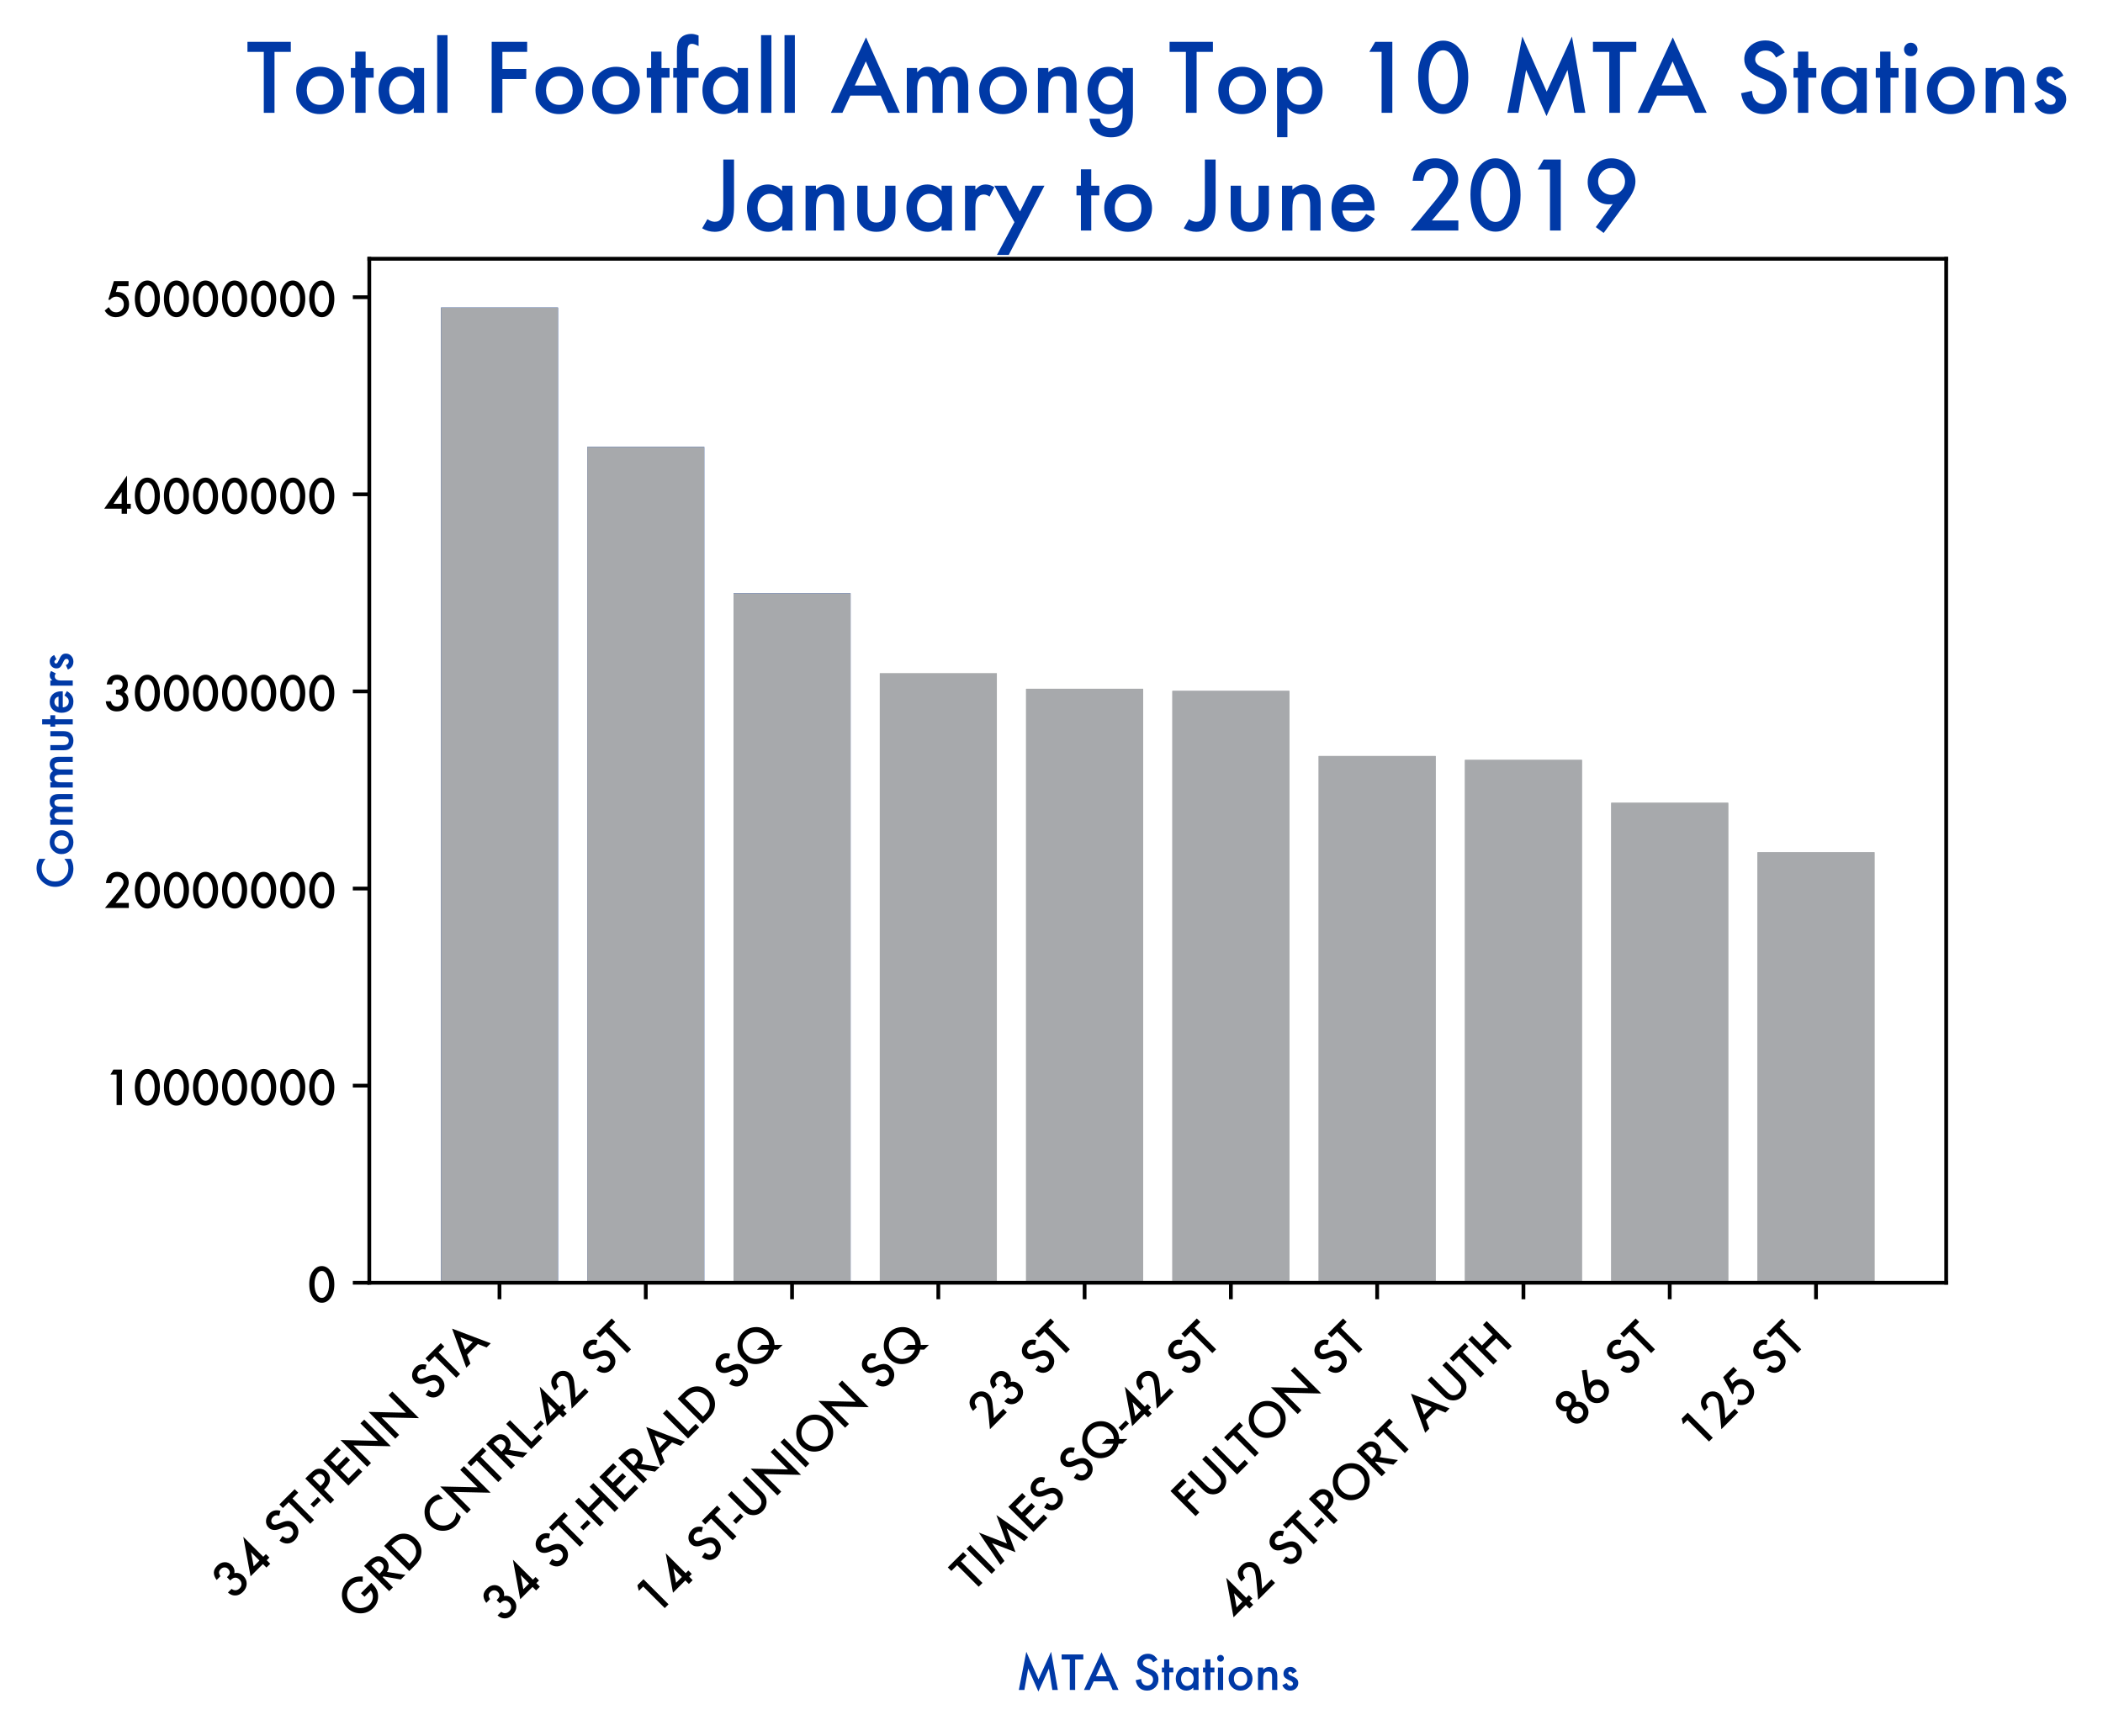 <?xml version="1.0" encoding="utf-8" standalone="no"?>
<!DOCTYPE svg PUBLIC "-//W3C//DTD SVG 1.1//EN"
  "http://www.w3.org/Graphics/SVG/1.1/DTD/svg11.dtd">
<!-- Created with matplotlib (https://matplotlib.org/) -->
<svg height="368.641pt" version="1.1" viewBox="0 0 446.503 368.641" width="446.503pt" xmlns="http://www.w3.org/2000/svg" xmlns:xlink="http://www.w3.org/1999/xlink">
 <defs>
  <style type="text/css">
*{stroke-linecap:butt;stroke-linejoin:round;}
  </style>
 </defs>
 <g id="figure_1">
  <g id="patch_1">
   <path d="M 0 368.641 
L 446.503 368.641 
L 446.503 0 
L 0 0 
z
" style="fill:#ffffff;"/>
  </g>
  <g id="axes_1">
   <g id="patch_2">
    <path d="M 78.409 272.389 
L 413.209 272.389 
L 413.209 54.949 
L 78.409 54.949 
z
" style="fill:#ffffff;"/>
   </g>
   <g id="patch_3">
    <path clip-path="url(#p43bb6776b3)" d="M 93.628 272.389 
L 118.474 272.389 
L 118.474 65.303 
L 93.628 65.303 
z
" style="fill:#0039a6;"/>
   </g>
   <g id="patch_4">
    <path clip-path="url(#p43bb6776b3)" d="M 124.685 272.389 
L 149.531 272.389 
L 149.531 94.896 
L 124.685 94.896 
z
" style="fill:#0039a6;"/>
   </g>
   <g id="patch_5">
    <path clip-path="url(#p43bb6776b3)" d="M 155.743 272.389 
L 180.589 272.389 
L 180.589 125.982 
L 155.743 125.982 
z
" style="fill:#0039a6;"/>
   </g>
   <g id="patch_6">
    <path clip-path="url(#p43bb6776b3)" d="M 186.8 272.389 
L 211.646 272.389 
L 211.646 142.979 
L 186.8 142.979 
z
" style="fill:#a7a9ac;"/>
   </g>
   <g id="patch_7">
    <path clip-path="url(#p43bb6776b3)" d="M 217.858 272.389 
L 242.704 272.389 
L 242.704 146.26 
L 217.858 146.26 
z
" style="fill:#a7a9ac;"/>
   </g>
   <g id="patch_8">
    <path clip-path="url(#p43bb6776b3)" d="M 248.915 272.389 
L 273.761 272.389 
L 273.761 146.699 
L 248.915 146.699 
z
" style="fill:#a7a9ac;"/>
   </g>
   <g id="patch_9">
    <path clip-path="url(#p43bb6776b3)" d="M 279.973 272.389 
L 304.819 272.389 
L 304.819 160.535 
L 279.973 160.535 
z
" style="fill:#a7a9ac;"/>
   </g>
   <g id="patch_10">
    <path clip-path="url(#p43bb6776b3)" d="M 311.03 272.389 
L 335.876 272.389 
L 335.876 161.359 
L 311.03 161.359 
z
" style="fill:#a7a9ac;"/>
   </g>
   <g id="patch_11">
    <path clip-path="url(#p43bb6776b3)" d="M 342.088 272.389 
L 366.934 272.389 
L 366.934 170.47 
L 342.088 170.47 
z
" style="fill:#a7a9ac;"/>
   </g>
   <g id="patch_12">
    <path clip-path="url(#p43bb6776b3)" d="M 373.145 272.389 
L 397.991 272.389 
L 397.991 180.967 
L 373.145 180.967 
z
" style="fill:#a7a9ac;"/>
   </g>
   <g id="patch_13">
    <path clip-path="url(#p43bb6776b3)" d="M 93.628 272.389 
L 118.474 272.389 
L 118.474 65.303 
L 93.628 65.303 
z
" style="fill:#a7a9ac;"/>
   </g>
   <g id="patch_14">
    <path clip-path="url(#p43bb6776b3)" d="M 124.685 272.389 
L 149.531 272.389 
L 149.531 94.896 
L 124.685 94.896 
z
" style="fill:#a7a9ac;"/>
   </g>
   <g id="patch_15">
    <path clip-path="url(#p43bb6776b3)" d="M 155.743 272.389 
L 180.589 272.389 
L 180.589 125.982 
L 155.743 125.982 
z
" style="fill:#a7a9ac;"/>
   </g>
   <g id="patch_16">
    <path clip-path="url(#p43bb6776b3)" d="M 186.8 272.389 
L 211.646 272.389 
L 211.646 142.979 
L 186.8 142.979 
z
" style="fill:#a7a9ac;"/>
   </g>
   <g id="patch_17">
    <path clip-path="url(#p43bb6776b3)" d="M 217.858 272.389 
L 242.704 272.389 
L 242.704 146.26 
L 217.858 146.26 
z
" style="fill:#a7a9ac;"/>
   </g>
   <g id="patch_18">
    <path clip-path="url(#p43bb6776b3)" d="M 248.915 272.389 
L 273.761 272.389 
L 273.761 146.699 
L 248.915 146.699 
z
" style="fill:#a7a9ac;"/>
   </g>
   <g id="patch_19">
    <path clip-path="url(#p43bb6776b3)" d="M 279.973 272.389 
L 304.819 272.389 
L 304.819 160.535 
L 279.973 160.535 
z
" style="fill:#a7a9ac;"/>
   </g>
   <g id="patch_20">
    <path clip-path="url(#p43bb6776b3)" d="M 311.03 272.389 
L 335.876 272.389 
L 335.876 161.359 
L 311.03 161.359 
z
" style="fill:#a7a9ac;"/>
   </g>
   <g id="patch_21">
    <path clip-path="url(#p43bb6776b3)" d="M 342.088 272.389 
L 366.934 272.389 
L 366.934 170.47 
L 342.088 170.47 
z
" style="fill:#a7a9ac;"/>
   </g>
   <g id="patch_22">
    <path clip-path="url(#p43bb6776b3)" d="M 373.145 272.389 
L 397.991 272.389 
L 397.991 180.967 
L 373.145 180.967 
z
" style="fill:#a7a9ac;"/>
   </g>
   <g id="matplotlib.axis_1">
    <g id="xtick_1">
     <g id="line2d_1">
      <defs>
       <path d="M 0 0 
L 0 3.5 
" id="m207273b794" style="stroke:#000000;stroke-width:0.8;"/>
      </defs>
      <g>
       <use style="stroke:#000000;stroke-width:0.8;" x="106.051" xlink:href="#m207273b794" y="272.389"/>
      </g>
     </g>
     <g id="text_1">
      <!-- 34 ST-PENN STA -->
      <defs>
       <path d="M 25.875 35.016 
L 25.875 44.734 
Q 33.109 44.734 35.594 46.344 
Q 40.047 49.172 40.047 55.422 
Q 40.047 60.25 36.812 63.281 
Q 33.641 66.359 28.562 66.359 
Q 23.828 66.359 21.234 64.062 
Q 18.75 61.719 17.531 56.156 
L 6.203 56.156 
Q 7.953 66.797 13.422 71.75 
Q 18.891 76.703 28.719 76.703 
Q 38.625 76.703 44.875 70.844 
Q 51.125 65.047 51.125 55.859 
Q 51.125 45.516 42.922 39.75 
Q 52.297 34.234 52.297 21.828 
Q 52.297 11.672 45.453 5.219 
Q 38.625 -1.219 27.938 -1.219 
Q 14.312 -1.219 7.719 8.797 
Q 4.984 12.984 4.25 20.406 
L 15.234 20.406 
Q 16.109 14.938 19.5 12.031 
Q 22.906 9.125 28.375 9.125 
Q 33.891 9.125 37.5 12.797 
Q 41.109 16.547 41.109 22.312 
Q 41.109 29.938 35.688 33.156 
Q 32.516 35.016 25.875 35.016 
z
" id="Futura-Medium-51"/>
       <path d="M 49.312 21.047 
L 57.328 21.047 
L 57.328 10.688 
L 49.312 10.688 
L 49.312 0 
L 37.938 0 
L 37.938 10.688 
L 0.922 10.688 
L 49.312 81 
z
M 37.938 21.047 
L 37.938 46.297 
L 20.562 21.047 
z
" id="Futura-Medium-52"/>
       <path id="Futura-Medium-32"/>
       <path d="M 51.656 64.156 
L 42.438 58.688 
Q 39.844 63.188 37.5 64.547 
Q 35.062 66.109 31.203 66.109 
Q 26.469 66.109 23.344 63.422 
Q 20.219 60.797 20.219 56.781 
Q 20.219 51.266 28.422 47.906 
L 35.938 44.828 
Q 45.125 41.109 49.359 35.766 
Q 53.609 30.422 53.609 22.656 
Q 53.609 12.25 46.688 5.469 
Q 39.703 -1.375 29.344 -1.375 
Q 19.531 -1.375 13.141 4.438 
Q 6.844 10.25 5.281 20.797 
L 16.797 23.344 
Q 17.578 16.703 19.531 14.156 
Q 23.047 9.281 29.781 9.281 
Q 35.109 9.281 38.625 12.844 
Q 42.141 16.406 42.141 21.875 
Q 42.141 24.078 41.531 25.906 
Q 40.922 27.734 39.625 29.266 
Q 38.328 30.812 36.281 32.156 
Q 34.234 33.5 31.391 34.719 
L 24.125 37.75 
Q 8.641 44.281 8.641 56.891 
Q 8.641 65.375 15.141 71.094 
Q 21.625 76.859 31.297 76.859 
Q 44.344 76.859 51.656 64.156 
z
" id="Futura-Medium-83"/>
       <path d="M 29.828 64.703 
L 29.828 0 
L 18.453 0 
L 18.453 64.703 
L 1.125 64.703 
L 1.125 75.391 
L 47.125 75.391 
L 47.125 64.703 
z
" id="Futura-Medium-84"/>
       <path d="M 0 28.953 
L 21.781 28.953 
L 21.781 19.391 
L 0 19.391 
z
" id="Futura-Medium-45"/>
       <path d="M 20.406 30.609 
L 20.406 0 
L 9.031 0 
L 9.031 75.391 
L 21.922 75.391 
Q 31.391 75.391 36.234 74.078 
Q 41.109 72.75 44.828 69.094 
Q 51.312 62.75 51.312 53.078 
Q 51.312 42.719 44.375 36.656 
Q 37.453 30.609 25.688 30.609 
z
M 20.406 41.156 
L 24.656 41.156 
Q 40.328 41.156 40.328 53.219 
Q 40.328 64.891 24.172 64.891 
L 20.406 64.891 
z
" id="Futura-Medium-80"/>
       <path d="M 50.641 64.703 
L 20.406 64.703 
L 20.406 46.578 
L 49.75 46.578 
L 49.75 35.891 
L 20.406 35.891 
L 20.406 10.688 
L 50.641 10.688 
L 50.641 0 
L 9.031 0 
L 9.031 75.391 
L 50.641 75.391 
z
" id="Futura-Medium-69"/>
       <path d="M 9.031 0 
L 9.031 80.516 
L 64.016 23 
L 64.016 75.391 
L 75.391 75.391 
L 75.391 -4.594 
L 20.406 52.781 
L 20.406 0 
z
" id="Futura-Medium-78"/>
       <path d="M 53.328 18.312 
L 21.047 18.312 
L 12.641 0 
L 0.391 0 
L 37.703 80.125 
L 73.688 0 
L 61.234 0 
z
M 48.688 29 
L 37.5 54.641 
L 25.781 29 
z
" id="Futura-Medium-65"/>
      </defs>
      <g transform="translate(49.53 339.912)rotate(-45)scale(0.1 -0.1)">
       <use xlink:href="#Futura-Medium-51"/>
       <use x="61.688" xlink:href="#Futura-Medium-52"/>
       <use x="123.406" xlink:href="#Futura-Medium-32"/>
       <use x="154.266" xlink:href="#Futura-Medium-83"/>
       <use x="212.582" xlink:href="#Futura-Medium-84"/>
       <use x="260.84" xlink:href="#Futura-Medium-45"/>
       <use x="282.617" xlink:href="#Futura-Medium-80"/>
       <use x="336.621" xlink:href="#Futura-Medium-69"/>
       <use x="393.164" xlink:href="#Futura-Medium-78"/>
       <use x="477.588" xlink:href="#Futura-Medium-78"/>
       <use x="562.012" xlink:href="#Futura-Medium-32"/>
       <use x="592.871" xlink:href="#Futura-Medium-83"/>
       <use x="651.188" xlink:href="#Futura-Medium-84"/>
       <use x="699.367" xlink:href="#Futura-Medium-65"/>
      </g>
     </g>
    </g>
    <g id="xtick_2">
     <g id="line2d_2">
      <g>
       <use style="stroke:#000000;stroke-width:0.8;" x="137.108" xlink:href="#m207273b794" y="272.389"/>
      </g>
     </g>
     <g id="text_2">
      <!-- GRD CNTRL-42 ST -->
      <defs>
       <path d="M 47.797 39.266 
L 78.953 39.266 
L 78.953 36.766 
Q 78.953 28.266 76.953 21.734 
Q 75 15.672 70.359 10.406 
Q 59.859 -1.422 43.656 -1.422 
Q 27.828 -1.422 16.547 10.016 
Q 5.281 21.484 5.281 37.547 
Q 5.281 53.953 16.75 65.375 
Q 28.219 76.859 44.672 76.859 
Q 53.516 76.859 61.188 73.25 
Q 68.5 69.625 75.594 61.531 
L 67.484 53.766 
Q 58.203 66.109 44.875 66.109 
Q 32.906 66.109 24.812 57.859 
Q 16.703 49.75 16.703 37.547 
Q 16.703 24.953 25.734 16.797 
Q 34.188 9.234 44.047 9.234 
Q 52.438 9.234 59.125 14.891 
Q 65.828 20.609 66.609 28.562 
L 47.797 28.562 
z
" id="Futura-Medium-71"/>
       <path d="M 34.578 32.125 
L 57.906 0 
L 44 0 
L 22.469 30.859 
L 20.406 30.859 
L 20.406 0 
L 9.031 0 
L 9.031 75.391 
L 22.359 75.391 
Q 37.312 75.391 43.953 69.781 
Q 51.266 63.531 51.266 53.266 
Q 51.266 45.266 46.672 39.5 
Q 42.094 33.734 34.578 32.125 
z
M 20.406 40.766 
L 24.031 40.766 
Q 40.188 40.766 40.188 53.125 
Q 40.188 64.703 24.469 64.703 
L 20.406 64.703 
z
" id="Futura-Medium-82"/>
       <path d="M 9.031 0 
L 9.031 75.391 
L 24.859 75.391 
Q 36.234 75.391 42.828 73.141 
Q 49.906 70.953 55.672 65.672 
Q 67.328 55.031 67.328 37.703 
Q 67.328 20.312 55.172 9.578 
Q 49.078 4.203 42.391 2.094 
Q 36.141 0 24.656 0 
z
M 20.406 10.688 
L 25.531 10.688 
Q 33.203 10.688 38.281 12.312 
Q 43.359 14.016 47.469 17.719 
Q 55.859 25.391 55.859 37.703 
Q 55.859 50.094 47.562 57.812 
Q 40.094 64.703 25.531 64.703 
L 20.406 64.703 
z
" id="Futura-Medium-68"/>
       <path d="M 64.75 71.344 
L 64.75 57.859 
Q 54.891 66.109 44.344 66.109 
Q 32.719 66.109 24.75 57.766 
Q 16.75 49.469 16.75 37.453 
Q 16.75 25.594 24.75 17.438 
Q 32.766 9.281 44.391 9.281 
Q 50.391 9.281 54.594 11.234 
Q 56.938 12.203 59.453 13.859 
Q 61.969 15.531 64.75 17.875 
L 64.75 4.156 
Q 54.984 -1.375 44.234 -1.375 
Q 28.078 -1.375 16.656 9.906 
Q 5.281 21.297 5.281 37.359 
Q 5.281 51.766 14.797 63.031 
Q 26.516 76.859 45.125 76.859 
Q 55.281 76.859 64.75 71.344 
z
" id="Futura-Medium-67"/>
       <path d="M 20.406 75.391 
L 20.406 10.688 
L 42.578 10.688 
L 42.578 0 
L 9.031 0 
L 9.031 75.391 
z
" id="Futura-Medium-76"/>
       <path d="M 25.047 10.688 
L 53.125 10.688 
L 53.125 0 
L 2.484 0 
L 28.656 31.688 
Q 32.516 36.422 35.125 39.891 
Q 37.75 43.359 39.109 45.703 
Q 41.891 50.297 41.891 53.953 
Q 41.891 59.234 38.172 62.797 
Q 34.469 66.359 29 66.359 
Q 17.578 66.359 15.922 52.828 
L 4.594 52.828 
Q 7.328 76.656 28.656 76.656 
Q 38.969 76.656 45.953 70.125 
Q 52.984 63.578 52.984 53.906 
Q 52.984 47.75 49.703 41.844 
Q 48.047 38.766 44.844 34.547 
Q 41.656 30.328 36.766 24.562 
z
" id="Futura-Medium-50"/>
      </defs>
      <g transform="translate(76.033 344.466)rotate(-45)scale(0.1 -0.1)">
       <use xlink:href="#Futura-Medium-71"/>
       <use x="84.229" xlink:href="#Futura-Medium-82"/>
       <use x="144.434" xlink:href="#Futura-Medium-68"/>
       <use x="217.041" xlink:href="#Futura-Medium-32"/>
       <use x="247.9" xlink:href="#Futura-Medium-67"/>
       <use x="317.969" xlink:href="#Futura-Medium-78"/>
       <use x="402.393" xlink:href="#Futura-Medium-84"/>
       <use x="450.635" xlink:href="#Futura-Medium-82"/>
       <use x="510.84" xlink:href="#Futura-Medium-76"/>
       <use x="555.207" xlink:href="#Futura-Medium-45"/>
       <use x="576.984" xlink:href="#Futura-Medium-52"/>
       <use x="638.703" xlink:href="#Futura-Medium-50"/>
       <use x="700.422" xlink:href="#Futura-Medium-32"/>
       <use x="731.281" xlink:href="#Futura-Medium-83"/>
       <use x="789.598" xlink:href="#Futura-Medium-84"/>
      </g>
     </g>
    </g>
    <g id="xtick_3">
     <g id="line2d_3">
      <g>
       <use style="stroke:#000000;stroke-width:0.8;" x="168.166" xlink:href="#m207273b794" y="272.389"/>
      </g>
     </g>
     <g id="text_3">
      <!-- 34 ST-HERALD SQ -->
      <defs>
       <path d="M 20.406 45.906 
L 52.938 45.906 
L 52.938 75.391 
L 64.312 75.391 
L 64.312 0 
L 52.938 0 
L 52.938 35.203 
L 20.406 35.203 
L 20.406 0 
L 9.031 0 
L 9.031 75.391 
L 20.406 75.391 
z
" id="Futura-Medium-72"/>
       <path d="M 85.75 -1.375 
L 71.438 -1.375 
L 65.531 4.688 
Q 56.109 -1.375 44.531 -1.375 
Q 29.547 -1.375 17.922 8.797 
Q 5.281 19.969 5.281 37.359 
Q 5.281 54.391 17.234 65.766 
Q 28.859 76.812 44.672 76.812 
Q 59.031 76.812 70.406 67.141 
Q 84.078 55.516 84.078 36.812 
Q 84.078 22.172 73.297 10.797 
z
M 54.438 29.828 
L 65.375 18.953 
Q 72.609 26.469 72.609 37.547 
Q 72.609 49.703 64.547 57.906 
Q 56.5 66.109 44.531 66.109 
Q 32.422 66.109 24.609 57.906 
Q 16.75 49.75 16.75 37.25 
Q 16.75 25.047 24.859 17.281 
Q 33.297 9.281 44.141 9.281 
Q 51.516 9.281 57.469 12.641 
L 39.75 29.828 
z
" id="Futura-Medium-81"/>
      </defs>
      <g transform="translate(106.779 344.777)rotate(-45)scale(0.1 -0.1)">
       <use xlink:href="#Futura-Medium-51"/>
       <use x="61.688" xlink:href="#Futura-Medium-52"/>
       <use x="123.406" xlink:href="#Futura-Medium-32"/>
       <use x="154.266" xlink:href="#Futura-Medium-83"/>
       <use x="212.582" xlink:href="#Futura-Medium-84"/>
       <use x="260.84" xlink:href="#Futura-Medium-45"/>
       <use x="282.617" xlink:href="#Futura-Medium-72"/>
       <use x="355.957" xlink:href="#Futura-Medium-69"/>
       <use x="412.5" xlink:href="#Futura-Medium-82"/>
       <use x="472.705" xlink:href="#Futura-Medium-65"/>
       <use x="546.777" xlink:href="#Futura-Medium-76"/>
       <use x="591.113" xlink:href="#Futura-Medium-68"/>
       <use x="663.721" xlink:href="#Futura-Medium-32"/>
       <use x="694.58" xlink:href="#Futura-Medium-83"/>
       <use x="752.881" xlink:href="#Futura-Medium-81"/>
      </g>
     </g>
    </g>
    <g id="xtick_4">
     <g id="line2d_4">
      <g>
       <use style="stroke:#000000;stroke-width:0.8;" x="199.223" xlink:href="#m207273b794" y="272.389"/>
      </g>
     </g>
     <g id="text_4">
      <!-- 14 ST-UNION SQ -->
      <defs>
       <path d="M 27.094 64.75 
L 14.062 64.75 
L 20.312 75.391 
L 38.484 75.391 
L 38.484 0 
L 27.094 0 
z
" id="Futura-Medium-49"/>
       <path d="M 20.406 75.391 
L 20.406 29.984 
Q 20.406 20.266 23.578 15.766 
Q 28.328 9.281 36.922 9.281 
Q 45.562 9.281 50.297 15.766 
Q 53.469 20.125 53.469 29.984 
L 53.469 75.391 
L 64.844 75.391 
L 64.844 26.859 
Q 64.844 14.938 57.422 7.234 
Q 49.078 -1.375 36.922 -1.375 
Q 24.75 -1.375 16.453 7.234 
Q 9.031 14.938 9.031 26.859 
L 9.031 75.391 
z
" id="Futura-Medium-85"/>
       <path d="M 20.406 75.391 
L 20.406 0 
L 9.031 0 
L 9.031 75.391 
z
" id="Futura-Medium-73"/>
       <path d="M 5.281 38.031 
Q 5.281 53.953 16.938 65.375 
Q 28.562 76.812 44.875 76.812 
Q 60.984 76.812 72.516 65.281 
Q 84.078 53.766 84.078 37.594 
Q 84.078 21.344 72.469 10.016 
Q 60.797 -1.375 44.281 -1.375 
Q 29.688 -1.375 18.062 8.734 
Q 5.281 19.922 5.281 38.031 
z
M 16.75 37.891 
Q 16.75 25.391 25.141 17.328 
Q 33.5 9.281 44.438 9.281 
Q 56.297 9.281 64.453 17.484 
Q 72.609 25.781 72.609 37.703 
Q 72.609 49.75 64.547 57.906 
Q 56.547 66.109 44.734 66.109 
Q 32.953 66.109 24.859 57.906 
Q 16.75 49.812 16.75 37.891 
z
" id="Futura-Medium-79"/>
      </defs>
      <g transform="translate(139.224 343.39)rotate(-45)scale(0.1 -0.1)">
       <use xlink:href="#Futura-Medium-49"/>
       <use x="61.609" xlink:href="#Futura-Medium-52"/>
       <use x="123.328" xlink:href="#Futura-Medium-32"/>
       <use x="154.188" xlink:href="#Futura-Medium-83"/>
       <use x="212.504" xlink:href="#Futura-Medium-84"/>
       <use x="260.762" xlink:href="#Futura-Medium-45"/>
       <use x="282.539" xlink:href="#Futura-Medium-85"/>
       <use x="356.416" xlink:href="#Futura-Medium-78"/>
       <use x="440.84" xlink:href="#Futura-Medium-73"/>
       <use x="470.332" xlink:href="#Futura-Medium-79"/>
       <use x="559.688" xlink:href="#Futura-Medium-78"/>
       <use x="644.111" xlink:href="#Futura-Medium-32"/>
       <use x="674.971" xlink:href="#Futura-Medium-83"/>
       <use x="733.271" xlink:href="#Futura-Medium-81"/>
      </g>
     </g>
    </g>
    <g id="xtick_5">
     <g id="line2d_5">
      <g>
       <use style="stroke:#000000;stroke-width:0.8;" x="230.281" xlink:href="#m207273b794" y="272.389"/>
      </g>
     </g>
     <g id="text_5">
      <!-- 23 ST -->
      <g transform="translate(210.005 303.666)rotate(-45)scale(0.1 -0.1)">
       <use xlink:href="#Futura-Medium-50"/>
       <use x="61.719" xlink:href="#Futura-Medium-51"/>
       <use x="123.438" xlink:href="#Futura-Medium-32"/>
       <use x="154.297" xlink:href="#Futura-Medium-83"/>
       <use x="212.613" xlink:href="#Futura-Medium-84"/>
      </g>
     </g>
    </g>
    <g id="xtick_6">
     <g id="line2d_6">
      <g>
       <use style="stroke:#000000;stroke-width:0.8;" x="261.338" xlink:href="#m207273b794" y="272.389"/>
      </g>
     </g>
     <g id="text_6">
      <!-- TIMES SQ-42 ST -->
      <defs>
       <path d="M 6.391 0 
L 22.266 81.062 
L 48.141 22.469 
L 74.953 81.062 
L 89.203 0 
L 77.547 0 
L 70.266 45.516 
L 47.953 -3.469 
L 26.266 45.562 
L 18.172 0 
z
" id="Futura-Medium-77"/>
      </defs>
      <g transform="translate(206.483 338.245)rotate(-45)scale(0.1 -0.1)">
       <use xlink:href="#Futura-Medium-84"/>
       <use x="48.242" xlink:href="#Futura-Medium-73"/>
       <use x="77.734" xlink:href="#Futura-Medium-77"/>
       <use x="173.877" xlink:href="#Futura-Medium-69"/>
       <use x="230.42" xlink:href="#Futura-Medium-83"/>
       <use x="288.721" xlink:href="#Futura-Medium-32"/>
       <use x="319.58" xlink:href="#Futura-Medium-83"/>
       <use x="377.881" xlink:href="#Futura-Medium-81"/>
       <use x="467.236" xlink:href="#Futura-Medium-45"/>
       <use x="489.014" xlink:href="#Futura-Medium-52"/>
       <use x="550.732" xlink:href="#Futura-Medium-50"/>
       <use x="612.451" xlink:href="#Futura-Medium-32"/>
       <use x="643.311" xlink:href="#Futura-Medium-83"/>
       <use x="701.627" xlink:href="#Futura-Medium-84"/>
      </g>
     </g>
    </g>
    <g id="xtick_7">
     <g id="line2d_7">
      <g>
       <use style="stroke:#000000;stroke-width:0.8;" x="292.396" xlink:href="#m207273b794" y="272.389"/>
      </g>
     </g>
     <g id="text_7">
      <!-- FULTON ST -->
      <defs>
       <path d="M 46.688 64.703 
L 20.406 64.703 
L 20.406 46.578 
L 45.75 46.578 
L 45.75 35.891 
L 20.406 35.891 
L 20.406 0 
L 9.031 0 
L 9.031 75.391 
L 46.688 75.391 
z
" id="Futura-Medium-70"/>
      </defs>
      <g transform="translate(253.202 322.584)rotate(-45)scale(0.1 -0.1)">
       <use xlink:href="#Futura-Medium-70"/>
       <use x="50.83" xlink:href="#Futura-Medium-85"/>
       <use x="124.707" xlink:href="#Futura-Medium-76"/>
       <use x="168.98" xlink:href="#Futura-Medium-84"/>
       <use x="217.191" xlink:href="#Futura-Medium-79"/>
       <use x="306.547" xlink:href="#Futura-Medium-78"/>
       <use x="390.971" xlink:href="#Futura-Medium-32"/>
       <use x="421.83" xlink:href="#Futura-Medium-83"/>
       <use x="480.146" xlink:href="#Futura-Medium-84"/>
      </g>
     </g>
    </g>
    <g id="xtick_8">
     <g id="line2d_8">
      <g>
       <use style="stroke:#000000;stroke-width:0.8;" x="323.453" xlink:href="#m207273b794" y="272.389"/>
      </g>
     </g>
     <g id="text_8">
      <!-- 42 ST-PORT AUTH -->
      <g transform="translate(262.591 344.253)rotate(-45)scale(0.1 -0.1)">
       <use xlink:href="#Futura-Medium-52"/>
       <use x="61.719" xlink:href="#Futura-Medium-50"/>
       <use x="123.438" xlink:href="#Futura-Medium-32"/>
       <use x="154.297" xlink:href="#Futura-Medium-83"/>
       <use x="212.613" xlink:href="#Futura-Medium-84"/>
       <use x="260.871" xlink:href="#Futura-Medium-45"/>
       <use x="282.648" xlink:href="#Futura-Medium-80"/>
       <use x="336.652" xlink:href="#Futura-Medium-79"/>
       <use x="426.008" xlink:href="#Futura-Medium-82"/>
       <use x="486.213" xlink:href="#Futura-Medium-84"/>
       <use x="534.455" xlink:href="#Futura-Medium-32"/>
       <use x="565.314" xlink:href="#Futura-Medium-65"/>
       <use x="639.355" xlink:href="#Futura-Medium-85"/>
       <use x="713.232" xlink:href="#Futura-Medium-84"/>
       <use x="761.475" xlink:href="#Futura-Medium-72"/>
      </g>
     </g>
    </g>
    <g id="xtick_9">
     <g id="line2d_9">
      <g>
       <use style="stroke:#000000;stroke-width:0.8;" x="354.511" xlink:href="#m207273b794" y="272.389"/>
      </g>
     </g>
     <g id="text_9">
      <!-- 86 ST -->
      <defs>
       <path d="M 17.391 39.203 
Q 9.078 45.062 9.078 55.172 
Q 9.078 64.359 15.375 70.516 
Q 21.734 76.656 31.156 76.656 
Q 40.531 76.656 46.781 70.516 
Q 53.031 64.406 53.031 55.125 
Q 53.031 45.406 44.781 39.266 
Q 49.312 36.812 51.906 32.125 
Q 54.547 27.438 54.547 21.578 
Q 54.547 11.578 48 5.172 
Q 41.453 -1.219 31.25 -1.219 
Q 20.797 -1.219 14.016 5.219 
Q 7.172 11.672 7.172 21.438 
Q 7.172 34.125 17.391 39.203 
z
M 19.781 55.219 
Q 19.781 50.391 23.047 47.125 
Q 26.375 43.797 31.062 43.797 
Q 35.688 43.797 39 47.109 
Q 42.328 50.438 42.328 55.078 
Q 42.328 59.719 39 63.031 
Q 35.688 66.359 31.062 66.359 
Q 26.422 66.359 23.094 63.031 
Q 19.781 59.719 19.781 55.219 
z
M 18.359 21.828 
Q 18.359 16.609 21.969 12.844 
Q 25.641 9.125 30.859 9.125 
Q 36.031 9.125 39.703 12.797 
Q 43.359 16.5 43.359 21.688 
Q 43.359 26.906 39.688 30.562 
Q 36.031 34.234 30.859 34.234 
Q 25.734 34.234 22.016 30.562 
Q 18.359 26.906 18.359 21.828 
z
" id="Futura-Medium-56"/>
       <path d="M 39.266 78.031 
L 47.609 71.781 
L 29.594 47.266 
Q 31.062 47.469 32.078 47.562 
Q 33.109 47.656 33.688 47.656 
Q 42.875 47.656 49.562 40.625 
Q 56.203 33.688 56.203 23.922 
Q 56.203 13.578 48.781 6.156 
Q 41.406 -1.219 31.062 -1.219 
Q 20.797 -1.219 13.094 6.062 
Q 5.516 13.328 5.516 23.297 
Q 5.516 32.234 12.891 42.234 
z
M 45.125 23.188 
Q 45.125 29.203 40.969 33.344 
Q 36.766 37.547 30.859 37.547 
Q 24.906 37.547 20.75 33.391 
Q 16.609 29.25 16.609 23.344 
Q 16.609 17.438 20.75 13.281 
Q 24.906 9.125 30.906 9.125 
Q 36.766 9.125 40.922 13.281 
Q 45.125 17.484 45.125 23.188 
z
" id="Futura-Medium-54"/>
      </defs>
      <g transform="translate(334.235 303.666)rotate(-45)scale(0.1 -0.1)">
       <use xlink:href="#Futura-Medium-56"/>
       <use x="61.719" xlink:href="#Futura-Medium-54"/>
       <use x="123.438" xlink:href="#Futura-Medium-32"/>
       <use x="154.297" xlink:href="#Futura-Medium-83"/>
       <use x="212.613" xlink:href="#Futura-Medium-84"/>
      </g>
     </g>
    </g>
    <g id="xtick_10">
     <g id="line2d_10">
      <g>
       <use style="stroke:#000000;stroke-width:0.8;" x="385.568" xlink:href="#m207273b794" y="272.389"/>
      </g>
     </g>
     <g id="text_10">
      <!-- 125 ST -->
      <defs>
       <path d="M 52.594 64.75 
L 29.344 64.75 
L 25.641 52.25 
Q 26.469 52.344 27.219 52.391 
Q 27.984 52.438 28.609 52.438 
Q 39.594 52.438 46.625 45.016 
Q 53.719 37.641 53.719 26.125 
Q 53.719 14.203 45.703 6.484 
Q 37.703 -1.219 25.531 -1.219 
Q 10.547 -1.219 1.906 12.844 
L 10.5 20.125 
Q 14.062 14.062 17.672 11.578 
Q 21.297 9.125 26.516 9.125 
Q 33.344 9.125 37.984 13.922 
Q 42.625 18.844 42.625 25.875 
Q 42.625 33.109 38.031 37.703 
Q 33.453 42.438 26.562 42.438 
Q 18.891 42.438 13.328 35.75 
L 9.578 35.75 
L 21.438 75.391 
L 52.594 75.391 
z
" id="Futura-Medium-53"/>
      </defs>
      <g transform="translate(360.937 308.022)rotate(-45)scale(0.1 -0.1)">
       <use xlink:href="#Futura-Medium-49"/>
       <use x="61.609" xlink:href="#Futura-Medium-50"/>
       <use x="123.328" xlink:href="#Futura-Medium-53"/>
       <use x="185.047" xlink:href="#Futura-Medium-32"/>
       <use x="215.906" xlink:href="#Futura-Medium-83"/>
       <use x="274.223" xlink:href="#Futura-Medium-84"/>
      </g>
     </g>
    </g>
    <g id="text_11">
     <!-- MTA Stations -->
     <defs>
      <path d="M 18.266 37.312 
L 18.266 0 
L 7.281 0 
L 7.281 37.312 
L 2.594 37.312 
L 2.594 47.562 
L 7.281 47.562 
L 7.281 64.984 
L 18.266 64.984 
L 18.266 47.562 
L 26.812 47.562 
L 26.812 37.312 
z
" id="Futura-Medium-116"/>
      <path d="M 42 47.562 
L 53.031 47.562 
L 53.031 0 
L 42 0 
L 42 4.984 
Q 35.203 -1.375 27.391 -1.375 
Q 17.531 -1.375 11.078 5.766 
Q 4.688 13.031 4.688 23.922 
Q 4.688 34.625 11.078 41.75 
Q 17.484 48.875 27.094 48.875 
Q 35.406 48.875 42 42.047 
z
M 15.922 23.922 
Q 15.922 17.094 19.578 12.797 
Q 23.344 8.453 29.047 8.453 
Q 35.156 8.453 38.922 12.641 
Q 42.672 17 42.672 23.688 
Q 42.672 30.375 38.922 34.719 
Q 35.156 38.969 29.156 38.969 
Q 23.484 38.969 19.672 34.672 
Q 15.922 30.328 15.922 23.922 
z
" id="Futura-Medium-97"/>
      <path d="M 17.922 47.562 
L 17.922 0 
L 6.938 0 
L 6.938 47.562 
z
M 5.281 67.328 
Q 5.281 70.219 7.375 72.312 
Q 9.469 74.422 12.406 74.422 
Q 15.375 74.422 17.484 72.312 
Q 19.578 70.266 19.578 67.281 
Q 19.578 64.312 17.484 62.203 
Q 15.438 60.109 12.453 60.109 
Q 9.469 60.109 7.375 62.203 
Q 5.281 64.312 5.281 67.328 
z
" id="Futura-Medium-105"/>
      <path d="M 4.688 24.125 
Q 4.688 34.422 12.062 41.641 
Q 19.438 48.875 30.031 48.875 
Q 40.672 48.875 48.094 41.609 
Q 55.422 34.328 55.422 23.734 
Q 55.422 13.031 48.047 5.812 
Q 40.625 -1.375 29.828 -1.375 
Q 19.141 -1.375 11.922 5.953 
Q 4.688 13.188 4.688 24.125 
z
M 15.922 23.922 
Q 15.922 16.797 19.734 12.641 
Q 23.641 8.453 30.031 8.453 
Q 36.469 8.453 40.328 12.594 
Q 44.188 16.75 44.188 23.688 
Q 44.188 30.609 40.328 34.766 
Q 36.422 38.969 30.031 38.969 
Q 23.734 38.969 19.828 34.766 
Q 15.922 30.562 15.922 23.922 
z
" id="Futura-Medium-111"/>
      <path d="M 6.938 47.562 
L 17.969 47.562 
L 17.969 43.172 
Q 23.734 48.875 30.953 48.875 
Q 39.266 48.875 43.891 43.656 
Q 47.906 39.203 47.906 29.156 
L 47.906 0 
L 36.859 0 
L 36.859 26.562 
Q 36.859 33.594 34.906 36.281 
Q 33.016 39.016 27.984 39.016 
Q 22.516 39.016 20.219 35.406 
Q 17.969 31.844 17.969 22.953 
L 17.969 0 
L 6.938 0 
z
" id="Futura-Medium-110"/>
      <path d="M 34.578 39.453 
L 25.484 34.625 
Q 23.344 39.016 20.172 39.016 
Q 18.656 39.016 17.578 38.016 
Q 16.5 37.016 16.5 35.453 
Q 16.5 32.719 22.859 30.031 
Q 31.594 26.266 34.609 23.094 
Q 37.641 19.922 37.641 14.547 
Q 37.641 7.672 32.562 3.031 
Q 27.641 -1.375 20.656 -1.375 
Q 8.688 -1.375 3.719 10.297 
L 13.094 14.656 
Q 15.047 11.234 16.062 10.297 
Q 18.062 8.453 20.844 8.453 
Q 26.422 8.453 26.422 13.531 
Q 26.422 16.453 22.125 19 
Q 20.453 19.828 18.797 20.609 
Q 17.141 21.391 15.438 22.219 
Q 10.641 24.562 8.688 26.906 
Q 6.203 29.891 6.203 34.578 
Q 6.203 40.766 10.453 44.828 
Q 14.797 48.875 21 48.875 
Q 30.125 48.875 34.578 39.453 
z
" id="Futura-Medium-115"/>
     </defs>
     <g style="fill:#0039a6;" transform="translate(215.677 358.854)scale(0.1 -0.1)">
      <use xlink:href="#Futura-Medium-77"/>
      <use x="96.143" xlink:href="#Futura-Medium-84"/>
      <use x="144.322" xlink:href="#Futura-Medium-65"/>
      <use x="218.395" xlink:href="#Futura-Medium-32"/>
      <use x="249.254" xlink:href="#Futura-Medium-83"/>
      <use x="307.57" xlink:href="#Futura-Medium-116"/>
      <use x="334.914" xlink:href="#Futura-Medium-97"/>
      <use x="394.875" xlink:href="#Futura-Medium-116"/>
      <use x="422.219" xlink:href="#Futura-Medium-105"/>
      <use x="447.121" xlink:href="#Futura-Medium-111"/>
      <use x="507.229" xlink:href="#Futura-Medium-110"/>
      <use x="562.062" xlink:href="#Futura-Medium-115"/>
     </g>
    </g>
   </g>
   <g id="matplotlib.axis_2">
    <g id="ytick_1">
     <g id="line2d_11">
      <defs>
       <path d="M 0 0 
L -3.5 0 
" id="m0fcc00d1bd" style="stroke:#000000;stroke-width:0.8;"/>
      </defs>
      <g>
       <use style="stroke:#000000;stroke-width:0.8;" x="78.409" xlink:href="#m0fcc00d1bd" y="272.389"/>
      </g>
     </g>
     <g id="text_12">
      <!-- 0 -->
      <defs>
       <path d="M 4.25 38.188 
Q 4.25 56.203 12.641 66.938 
Q 20.172 76.656 30.859 76.656 
Q 41.547 76.656 49.078 66.938 
Q 57.469 56.203 57.469 37.703 
Q 57.469 19.234 49.078 8.5 
Q 41.547 -1.219 30.906 -1.219 
Q 20.266 -1.219 12.641 8.5 
Q 4.25 19.234 4.25 38.188 
z
M 15.438 38.141 
Q 15.438 25.594 19.781 17.281 
Q 24.125 9.125 30.859 9.125 
Q 37.547 9.125 41.938 17.281 
Q 46.344 25.391 46.344 37.75 
Q 46.344 50.094 41.938 58.25 
Q 37.547 66.359 30.859 66.359 
Q 24.219 66.359 19.828 58.25 
Q 15.438 50.203 15.438 38.141 
z
" id="Futura-Medium-48"/>
      </defs>
      <g transform="translate(65.237 276.512)scale(0.1 -0.1)">
       <use xlink:href="#Futura-Medium-48"/>
      </g>
     </g>
    </g>
    <g id="ytick_2">
     <g id="line2d_12">
      <g>
       <use style="stroke:#000000;stroke-width:0.8;" x="78.409" xlink:href="#m0fcc00d1bd" y="230.533"/>
      </g>
     </g>
     <g id="text_13">
      <!-- 10000000 -->
      <g transform="translate(22.044 234.656)scale(0.1 -0.1)">
       <use xlink:href="#Futura-Medium-49"/>
       <use x="61.625" xlink:href="#Futura-Medium-48"/>
       <use x="123.344" xlink:href="#Futura-Medium-48"/>
       <use x="185.062" xlink:href="#Futura-Medium-48"/>
       <use x="246.781" xlink:href="#Futura-Medium-48"/>
       <use x="308.5" xlink:href="#Futura-Medium-48"/>
       <use x="370.219" xlink:href="#Futura-Medium-48"/>
       <use x="431.938" xlink:href="#Futura-Medium-48"/>
      </g>
     </g>
    </g>
    <g id="ytick_3">
     <g id="line2d_13">
      <g>
       <use style="stroke:#000000;stroke-width:0.8;" x="78.409" xlink:href="#m0fcc00d1bd" y="188.677"/>
      </g>
     </g>
     <g id="text_14">
      <!-- 20000000 -->
      <g transform="translate(22.034 192.801)scale(0.1 -0.1)">
       <use xlink:href="#Futura-Medium-50"/>
       <use x="61.719" xlink:href="#Futura-Medium-48"/>
       <use x="123.438" xlink:href="#Futura-Medium-48"/>
       <use x="185.156" xlink:href="#Futura-Medium-48"/>
       <use x="246.875" xlink:href="#Futura-Medium-48"/>
       <use x="308.594" xlink:href="#Futura-Medium-48"/>
       <use x="370.312" xlink:href="#Futura-Medium-48"/>
       <use x="432.031" xlink:href="#Futura-Medium-48"/>
      </g>
     </g>
    </g>
    <g id="ytick_4">
     <g id="line2d_14">
      <g>
       <use style="stroke:#000000;stroke-width:0.8;" x="78.409" xlink:href="#m0fcc00d1bd" y="146.821"/>
      </g>
     </g>
     <g id="text_15">
      <!-- 30000000 -->
      <g transform="translate(22.034 150.945)scale(0.1 -0.1)">
       <use xlink:href="#Futura-Medium-51"/>
       <use x="61.719" xlink:href="#Futura-Medium-48"/>
       <use x="123.438" xlink:href="#Futura-Medium-48"/>
       <use x="185.156" xlink:href="#Futura-Medium-48"/>
       <use x="246.875" xlink:href="#Futura-Medium-48"/>
       <use x="308.594" xlink:href="#Futura-Medium-48"/>
       <use x="370.312" xlink:href="#Futura-Medium-48"/>
       <use x="432.031" xlink:href="#Futura-Medium-48"/>
      </g>
     </g>
    </g>
    <g id="ytick_5">
     <g id="line2d_15">
      <g>
       <use style="stroke:#000000;stroke-width:0.8;" x="78.409" xlink:href="#m0fcc00d1bd" y="104.966"/>
      </g>
     </g>
     <g id="text_16">
      <!-- 40000000 -->
      <g transform="translate(22.034 109.089)scale(0.1 -0.1)">
       <use xlink:href="#Futura-Medium-52"/>
       <use x="61.719" xlink:href="#Futura-Medium-48"/>
       <use x="123.438" xlink:href="#Futura-Medium-48"/>
       <use x="185.156" xlink:href="#Futura-Medium-48"/>
       <use x="246.875" xlink:href="#Futura-Medium-48"/>
       <use x="308.594" xlink:href="#Futura-Medium-48"/>
       <use x="370.312" xlink:href="#Futura-Medium-48"/>
       <use x="432.031" xlink:href="#Futura-Medium-48"/>
      </g>
     </g>
    </g>
    <g id="ytick_6">
     <g id="line2d_16">
      <g>
       <use style="stroke:#000000;stroke-width:0.8;" x="78.409" xlink:href="#m0fcc00d1bd" y="63.11"/>
      </g>
     </g>
     <g id="text_17">
      <!-- 50000000 -->
      <g transform="translate(22.034 67.233)scale(0.1 -0.1)">
       <use xlink:href="#Futura-Medium-53"/>
       <use x="61.719" xlink:href="#Futura-Medium-48"/>
       <use x="123.438" xlink:href="#Futura-Medium-48"/>
       <use x="185.156" xlink:href="#Futura-Medium-48"/>
       <use x="246.875" xlink:href="#Futura-Medium-48"/>
       <use x="308.594" xlink:href="#Futura-Medium-48"/>
       <use x="370.312" xlink:href="#Futura-Medium-48"/>
       <use x="432.031" xlink:href="#Futura-Medium-48"/>
      </g>
     </g>
    </g>
    <g id="text_18">
     <!-- Commuters -->
     <defs>
      <path d="M 6.938 47.562 
L 17.922 47.562 
L 17.922 43.172 
Q 21.094 46.484 23.344 47.656 
Q 25.734 48.875 29.344 48.875 
Q 37.406 48.875 42.094 41.844 
Q 47.266 48.875 56.109 48.875 
Q 72.172 48.875 72.172 29.391 
L 72.172 0 
L 61.141 0 
L 61.141 26.422 
Q 61.141 33.25 59.469 36.078 
Q 57.766 38.969 53.859 38.969 
Q 49.312 38.969 47.234 35.547 
Q 45.172 32.125 45.172 24.562 
L 45.172 0 
L 34.125 0 
L 34.125 26.266 
Q 34.125 38.969 26.812 38.969 
Q 22.172 38.969 20.047 35.5 
Q 17.922 32.031 17.922 24.562 
L 17.922 0 
L 6.938 0 
z
" id="Futura-Medium-109"/>
      <path d="M 17.922 47.562 
L 17.922 20.266 
Q 17.922 8.453 27.25 8.453 
Q 36.578 8.453 36.578 20.266 
L 36.578 47.562 
L 47.562 47.562 
L 47.562 20.016 
Q 47.562 14.312 46.141 10.156 
Q 44.781 6.453 41.406 3.469 
Q 35.844 -1.375 27.25 -1.375 
Q 18.703 -1.375 13.141 3.469 
Q 9.719 6.453 8.297 10.156 
Q 6.938 13.484 6.938 20.016 
L 6.938 47.562 
z
" id="Futura-Medium-117"/>
      <path d="M 50.25 21.188 
L 16.156 21.188 
Q 16.609 15.328 19.969 11.859 
Q 23.344 8.453 28.609 8.453 
Q 32.719 8.453 35.406 10.406 
Q 38.031 12.359 41.406 17.625 
L 50.688 12.453 
Q 48.531 8.797 46.141 6.172 
Q 43.75 3.562 41.016 1.875 
Q 38.281 0.203 35.109 -0.578 
Q 31.938 -1.375 28.219 -1.375 
Q 17.578 -1.375 11.141 5.469 
Q 4.688 12.359 4.688 23.734 
Q 4.688 35.016 10.938 42 
Q 17.234 48.875 27.641 48.875 
Q 38.141 48.875 44.234 42.188 
Q 50.297 35.547 50.297 23.781 
z
M 38.969 30.172 
Q 36.672 38.969 27.875 38.969 
Q 25.875 38.969 24.109 38.359 
Q 22.359 37.75 20.922 36.594 
Q 19.484 35.453 18.453 33.844 
Q 17.438 32.234 16.891 30.172 
z
" id="Futura-Medium-101"/>
      <path d="M 6.938 47.562 
L 17.922 47.562 
L 17.922 43.312 
Q 20.953 46.484 23.297 47.656 
Q 25.688 48.875 28.953 48.875 
Q 33.297 48.875 38.031 46.047 
L 33.016 35.984 
Q 29.891 38.234 26.906 38.234 
Q 17.922 38.234 17.922 24.656 
L 17.922 0 
L 6.938 0 
z
" id="Futura-Medium-114"/>
     </defs>
     <g style="fill:#0039a6;" transform="translate(15.447 188.846)rotate(-90)scale(0.1 -0.1)">
      <use xlink:href="#Futura-Medium-67"/>
      <use x="70.068" xlink:href="#Futura-Medium-111"/>
      <use x="130.176" xlink:href="#Futura-Medium-109"/>
      <use x="209.277" xlink:href="#Futura-Medium-109"/>
      <use x="288.379" xlink:href="#Futura-Medium-117"/>
      <use x="342.871" xlink:href="#Futura-Medium-116"/>
      <use x="370.215" xlink:href="#Futura-Medium-101"/>
      <use x="425.537" xlink:href="#Futura-Medium-114"/>
      <use x="462.939" xlink:href="#Futura-Medium-115"/>
     </g>
    </g>
   </g>
   <g id="patch_23">
    <path d="M 78.409 272.389 
L 78.409 54.949 
" style="fill:none;stroke:#000000;stroke-linecap:square;stroke-linejoin:miter;stroke-width:0.8;"/>
   </g>
   <g id="patch_24">
    <path d="M 413.209 272.389 
L 413.209 54.949 
" style="fill:none;stroke:#000000;stroke-linecap:square;stroke-linejoin:miter;stroke-width:0.8;"/>
   </g>
   <g id="patch_25">
    <path d="M 78.409 272.389 
L 413.209 272.389 
" style="fill:none;stroke:#000000;stroke-linecap:square;stroke-linejoin:miter;stroke-width:0.8;"/>
   </g>
   <g id="patch_26">
    <path d="M 78.409 54.949 
L 413.209 54.949 
" style="fill:none;stroke:#000000;stroke-linecap:square;stroke-linejoin:miter;stroke-width:0.8;"/>
   </g>
   <g id="text_19">
    <!-- Total Footfall Among Top 10 MTA Stations -->
    <defs>
     <path d="M 17.922 82.469 
L 17.922 0 
L 6.938 0 
L 6.938 82.469 
z
" id="Futura-Medium-108"/>
     <path d="M 18.312 37.312 
L 18.312 0 
L 7.281 0 
L 7.281 37.312 
L 3.375 37.312 
L 3.375 47.562 
L 7.281 47.562 
L 7.281 65.922 
Q 7.281 74.906 10.406 78.609 
Q 14.703 83.797 22.906 83.797 
Q 25.828 83.797 30.281 82.078 
L 30.281 70.844 
L 29.156 71.438 
Q 25.594 73.25 23.297 73.25 
Q 20.359 73.25 19.344 71.141 
Q 18.312 69.094 18.312 63.234 
L 18.312 47.562 
L 30.281 47.562 
L 30.281 37.312 
z
" id="Futura-Medium-102"/>
     <path d="M 52.938 1.125 
Q 52.938 -2.25 52.703 -4.812 
Q 52.484 -7.375 52.094 -9.328 
Q 50.922 -14.703 47.516 -18.562 
Q 41.062 -25.984 29.781 -25.984 
Q 20.266 -25.984 14.109 -20.844 
Q 7.766 -15.578 6.781 -6.25 
L 17.828 -6.25 
Q 18.453 -9.766 19.922 -11.672 
Q 23.344 -16.109 29.891 -16.109 
Q 41.938 -16.109 41.938 -1.312 
L 41.938 5.328 
Q 35.406 -1.375 26.859 -1.375 
Q 17.141 -1.375 10.938 5.672 
Q 4.688 12.797 4.688 23.484 
Q 4.688 33.891 10.5 41.156 
Q 16.75 48.875 27 48.875 
Q 35.984 48.875 41.938 42.188 
L 41.938 47.562 
L 52.938 47.562 
z
M 42.391 23.688 
Q 42.391 30.609 38.672 34.766 
Q 34.906 39.016 29.047 39.016 
Q 22.797 39.016 19.188 34.375 
Q 15.922 30.219 15.922 23.641 
Q 15.922 17.141 19.188 12.984 
Q 22.75 8.453 29.047 8.453 
Q 35.359 8.453 39.016 13.031 
Q 42.391 17.188 42.391 23.688 
z
" id="Futura-Medium-103"/>
     <path d="M 17.922 -25.875 
L 6.938 -25.875 
L 6.938 47.562 
L 17.922 47.562 
L 17.922 42.391 
Q 24.422 48.875 32.672 48.875 
Q 42.484 48.875 48.828 41.656 
Q 55.281 34.469 55.281 23.531 
Q 55.281 12.844 48.875 5.719 
Q 42.531 -1.375 32.859 -1.375 
Q 24.516 -1.375 17.922 5.328 
z
M 44.047 23.484 
Q 44.047 30.328 40.328 34.625 
Q 36.578 38.969 30.859 38.969 
Q 24.812 38.969 21.047 34.766 
Q 17.281 30.562 17.281 23.734 
Q 17.281 17.047 21.047 12.703 
Q 24.75 8.453 30.812 8.453 
Q 36.531 8.453 40.234 12.75 
Q 44.047 17.047 44.047 23.484 
z
" id="Futura-Medium-112"/>
    </defs>
    <g style="fill:#0039a6;" transform="translate(52.316 23.959)scale(0.2 -0.2)">
     <use xlink:href="#Futura-Medium-84"/>
     <use x="48.18" xlink:href="#Futura-Medium-111"/>
     <use x="108.287" xlink:href="#Futura-Medium-116"/>
     <use x="135.631" xlink:href="#Futura-Medium-97"/>
     <use x="195.592" xlink:href="#Futura-Medium-108"/>
     <use x="220.494" xlink:href="#Futura-Medium-32"/>
     <use x="251.354" xlink:href="#Futura-Medium-70"/>
     <use x="302.184" xlink:href="#Futura-Medium-111"/>
     <use x="362.291" xlink:href="#Futura-Medium-111"/>
     <use x="422.398" xlink:href="#Futura-Medium-116"/>
     <use x="449.742" xlink:href="#Futura-Medium-102"/>
     <use x="479.445" xlink:href="#Futura-Medium-97"/>
     <use x="539.406" xlink:href="#Futura-Medium-108"/>
     <use x="564.309" xlink:href="#Futura-Medium-108"/>
     <use x="589.211" xlink:href="#Futura-Medium-32"/>
     <use x="620.07" xlink:href="#Futura-Medium-65"/>
     <use x="694.143" xlink:href="#Futura-Medium-109"/>
     <use x="773.244" xlink:href="#Futura-Medium-111"/>
     <use x="833.352" xlink:href="#Futura-Medium-110"/>
     <use x="888.186" xlink:href="#Futura-Medium-103"/>
     <use x="948.049" xlink:href="#Futura-Medium-32"/>
     <use x="978.908" xlink:href="#Futura-Medium-84"/>
     <use x="1027.088" xlink:href="#Futura-Medium-111"/>
     <use x="1087.195" xlink:href="#Futura-Medium-112"/>
     <use x="1147.156" xlink:href="#Futura-Medium-32"/>
     <use x="1178.016" xlink:href="#Futura-Medium-49"/>
     <use x="1239.641" xlink:href="#Futura-Medium-48"/>
     <use x="1301.359" xlink:href="#Futura-Medium-32"/>
     <use x="1332.219" xlink:href="#Futura-Medium-77"/>
     <use x="1428.361" xlink:href="#Futura-Medium-84"/>
     <use x="1476.541" xlink:href="#Futura-Medium-65"/>
     <use x="1550.613" xlink:href="#Futura-Medium-32"/>
     <use x="1581.473" xlink:href="#Futura-Medium-83"/>
     <use x="1639.789" xlink:href="#Futura-Medium-116"/>
     <use x="1667.133" xlink:href="#Futura-Medium-97"/>
     <use x="1727.094" xlink:href="#Futura-Medium-116"/>
     <use x="1754.438" xlink:href="#Futura-Medium-105"/>
     <use x="1779.34" xlink:href="#Futura-Medium-111"/>
     <use x="1839.447" xlink:href="#Futura-Medium-110"/>
     <use x="1894.281" xlink:href="#Futura-Medium-115"/>
    </g>
    <!--  January to June 2019 -->
    <defs>
     <path d="M 31.984 75.391 
L 31.984 26.609 
Q 31.984 17.875 30.766 13.578 
Q 29.547 8.688 26.609 5.328 
Q 20.906 -1.375 11.469 -1.375 
Q 4.344 -1.375 -1.859 2.344 
L 3.719 12.062 
Q 7.859 9.281 11.469 9.281 
Q 16.547 9.281 18.5 13.141 
Q 20.562 17 20.562 26.609 
L 20.562 75.391 
z
" id="Futura-Medium-74"/>
     <path d="M 21.922 8.844 
L 0.531 47.562 
L 13.281 47.562 
L 27.828 20.219 
L 41.406 47.562 
L 53.812 47.562 
L 15.922 -25.875 
L 3.375 -25.875 
z
" id="Futura-Medium-121"/>
     <path d="M 22.469 -2.594 
L 14.109 3.609 
L 32.125 28.172 
Q 30.672 27.984 29.641 27.875 
Q 28.609 27.781 27.984 27.781 
Q 18.844 27.781 12.156 34.766 
Q 5.516 41.703 5.516 51.469 
Q 5.516 61.859 12.891 69.234 
Q 20.312 76.656 30.672 76.656 
Q 40.969 76.656 48.578 69.344 
Q 56.203 62.062 56.203 52.156 
Q 56.203 43.359 48.781 33.156 
z
M 16.609 52.297 
Q 16.609 46.188 20.75 42.047 
Q 24.953 37.844 30.859 37.844 
Q 36.766 37.844 40.922 42 
Q 45.125 46.188 45.125 52.094 
Q 45.125 58.016 40.922 62.203 
Q 36.766 66.359 30.812 66.359 
Q 24.953 66.359 20.797 62.203 
Q 16.609 58.016 16.609 52.297 
z
" id="Futura-Medium-57"/>
    </defs>
    <g style="fill:#0039a6;" transform="translate(143.28 48.949)scale(0.2 -0.2)">
     <use xlink:href="#Futura-Medium-32"/>
     <use x="30.859" xlink:href="#Futura-Medium-74"/>
     <use x="71.875" xlink:href="#Futura-Medium-97"/>
     <use x="131.836" xlink:href="#Futura-Medium-110"/>
     <use x="186.67" xlink:href="#Futura-Medium-117"/>
     <use x="241.162" xlink:href="#Futura-Medium-97"/>
     <use x="301.123" xlink:href="#Futura-Medium-114"/>
     <use x="338.588" xlink:href="#Futura-Medium-121"/>
     <use x="392.934" xlink:href="#Futura-Medium-32"/>
     <use x="423.793" xlink:href="#Futura-Medium-116"/>
     <use x="451.137" xlink:href="#Futura-Medium-111"/>
     <use x="511.244" xlink:href="#Futura-Medium-32"/>
     <use x="542.104" xlink:href="#Futura-Medium-74"/>
     <use x="583.119" xlink:href="#Futura-Medium-117"/>
     <use x="637.611" xlink:href="#Futura-Medium-110"/>
     <use x="692.445" xlink:href="#Futura-Medium-101"/>
     <use x="747.768" xlink:href="#Futura-Medium-32"/>
     <use x="778.627" xlink:href="#Futura-Medium-50"/>
     <use x="840.346" xlink:href="#Futura-Medium-48"/>
     <use x="901.955" xlink:href="#Futura-Medium-49"/>
     <use x="963.549" xlink:href="#Futura-Medium-57"/>
    </g>
   </g>
  </g>
 </g>
 <defs>
  <clipPath id="p43bb6776b3">
   <rect height="217.44" width="334.8" x="78.409" y="54.949"/>
  </clipPath>
 </defs>
</svg>
